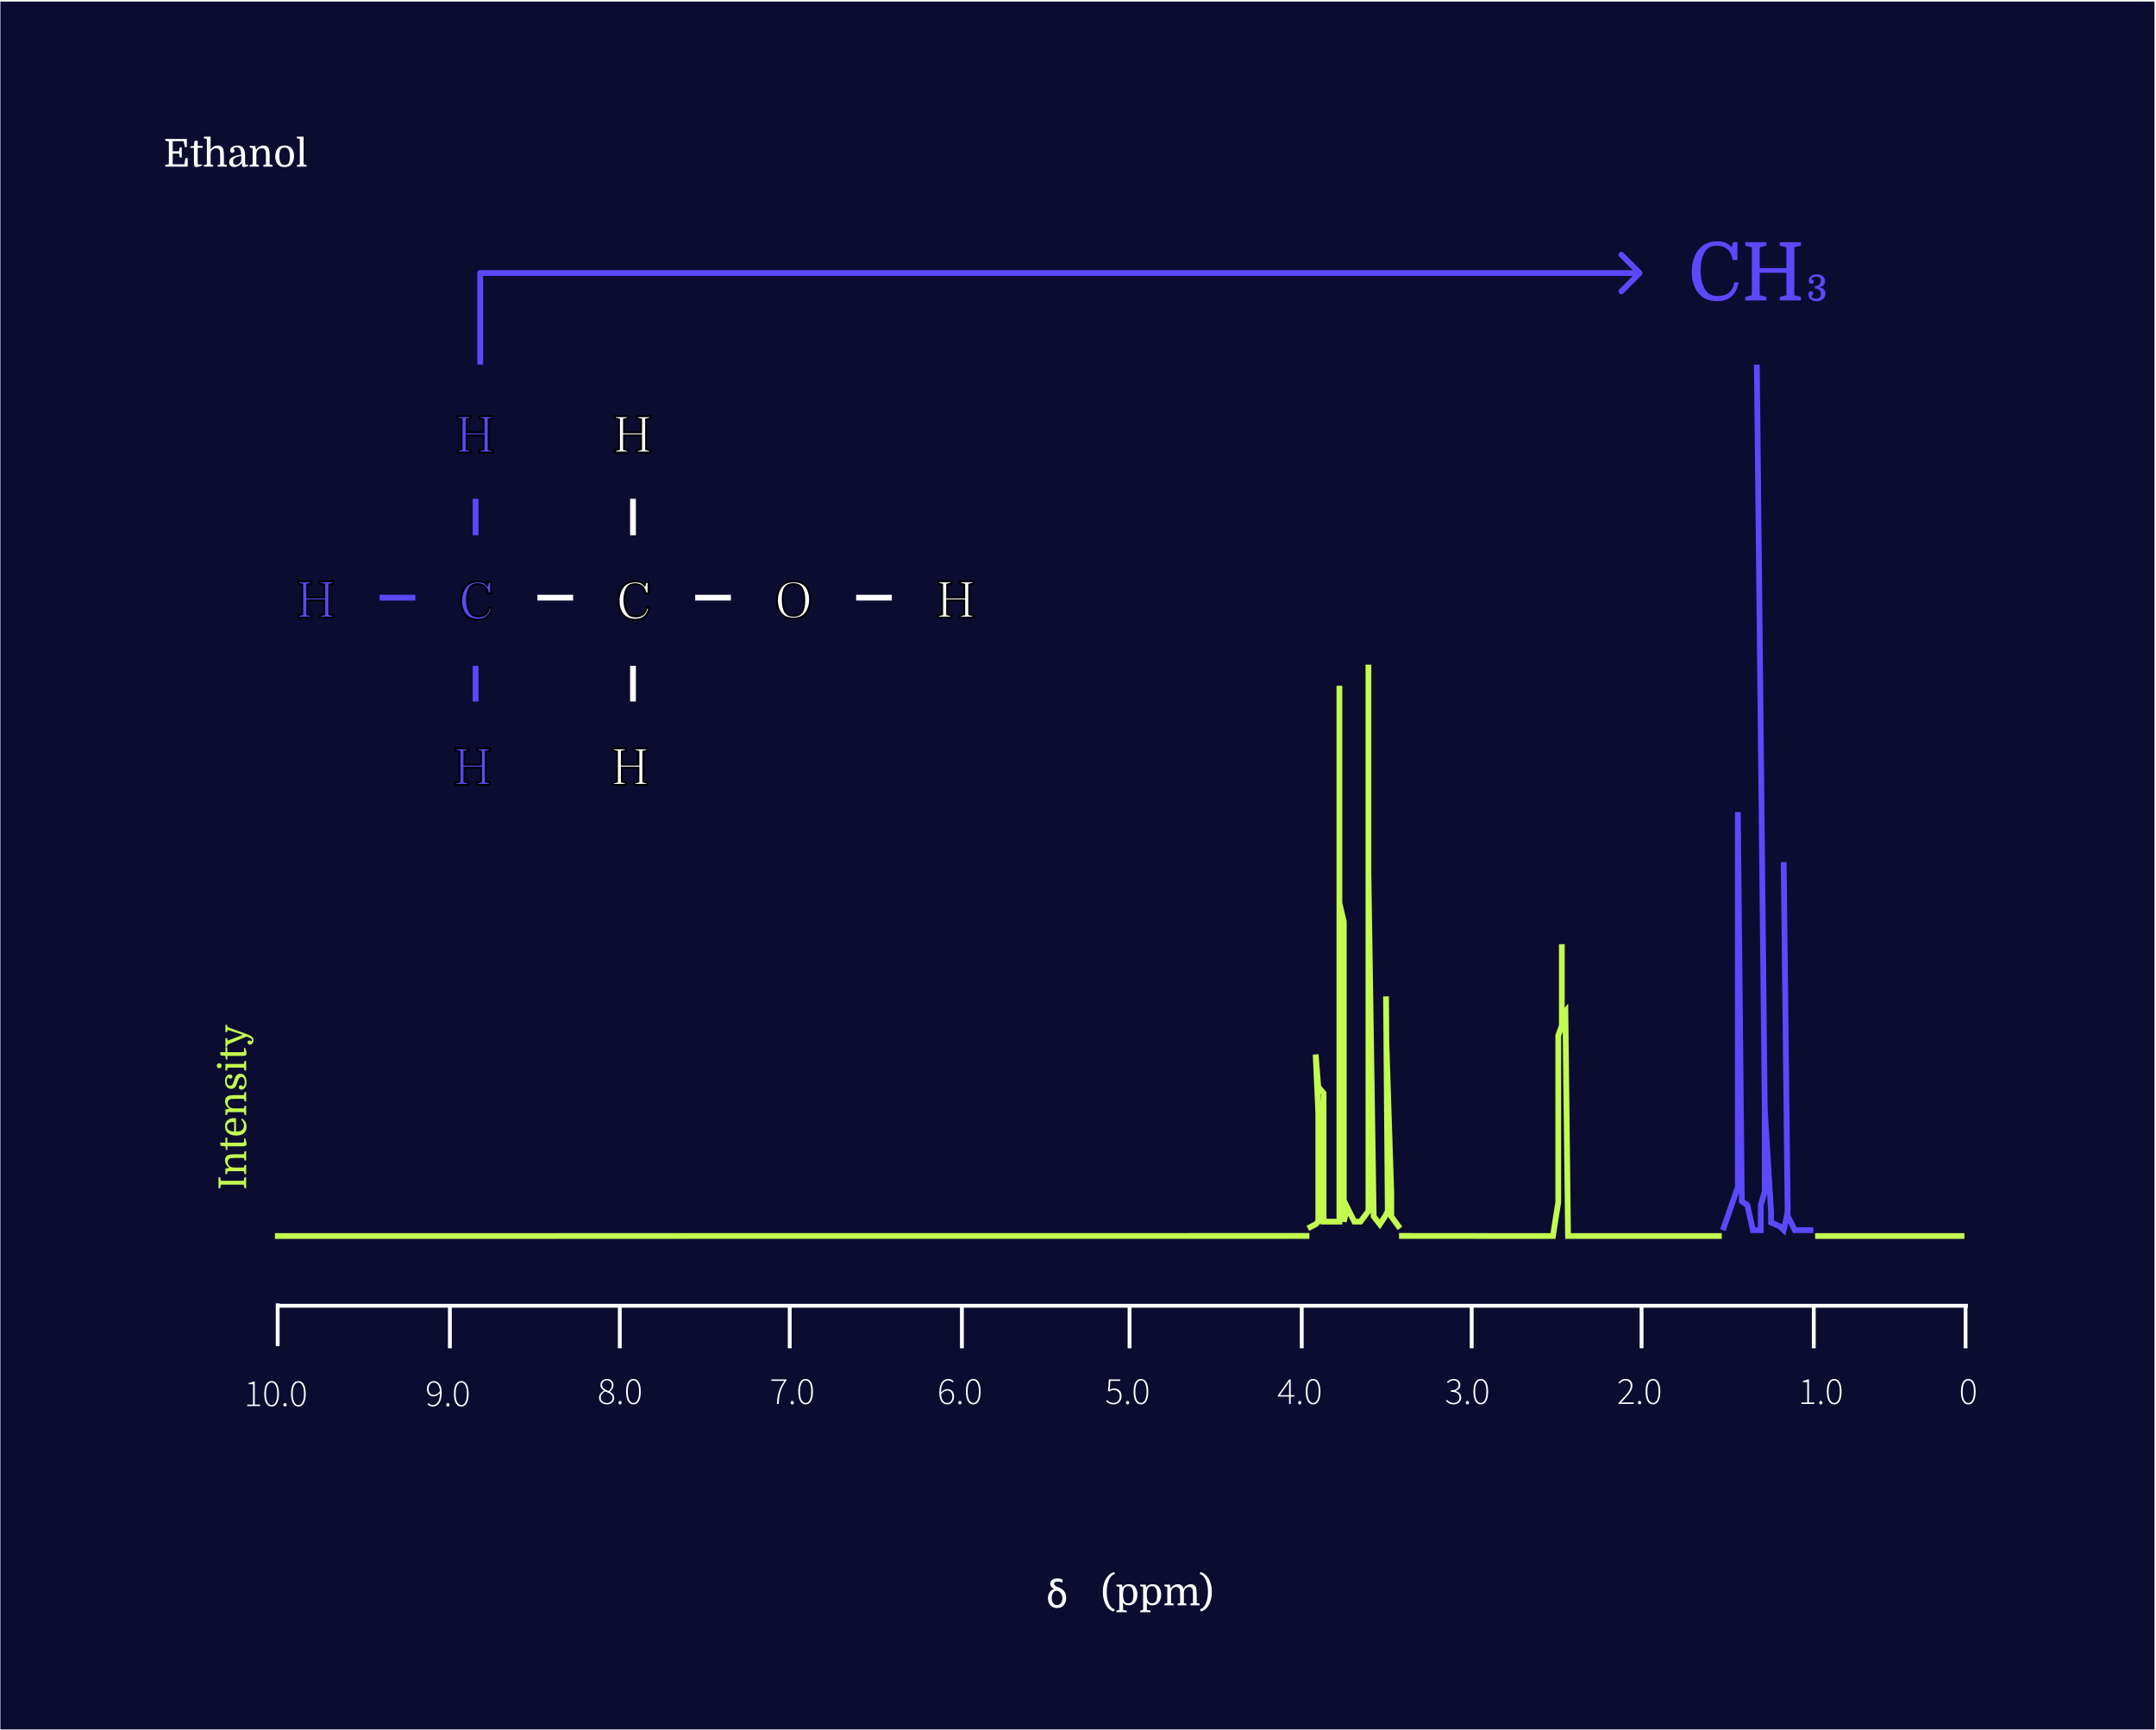 <svg width="1123" height="901" viewBox="0 0 1123 901" fill="none" xmlns="http://www.w3.org/2000/svg">
<rect width="1122" height="900" transform="translate(0.211 0.795)" fill="#0C0C31"/>
<path d="M421.944 312.283C421.944 313.804 421.708 315.236 421.236 316.582C420.782 317.91 420.144 319.02 419.323 319.911C418.607 320.68 417.742 321.256 416.728 321.641C415.732 322.008 414.579 322.191 413.268 322.191C411.94 322.191 410.769 322.008 409.756 321.641C408.742 321.274 407.895 320.723 407.214 319.989C406.41 319.151 405.789 318.102 405.353 316.844C404.916 315.568 404.697 314.188 404.697 312.703C404.697 311.182 404.924 309.758 405.379 308.43C405.851 307.085 406.497 305.966 407.318 305.075C408.052 304.289 408.9 303.712 409.861 303.345C410.839 302.978 411.993 302.795 413.321 302.795C414.649 302.795 415.811 302.978 416.807 303.345C417.82 303.695 418.685 304.245 419.402 304.997C420.223 305.835 420.852 306.893 421.289 308.168C421.726 309.444 421.944 310.815 421.944 312.283ZM407.712 312.178C407.712 313.629 407.834 314.922 408.078 316.058C408.323 317.176 408.673 318.093 409.127 318.81C409.581 319.456 410.149 319.946 410.831 320.278C411.53 320.592 412.386 320.749 413.399 320.749C415.252 320.749 416.615 320.173 417.488 319.02C417.96 318.373 418.318 317.517 418.563 316.451C418.808 315.367 418.93 314.101 418.93 312.65C418.93 311.2 418.808 309.924 418.563 308.823C418.318 307.723 417.96 306.831 417.488 306.15C417.034 305.486 416.449 304.997 415.732 304.682C415.033 304.368 414.203 304.21 413.242 304.21C412.316 304.21 411.512 304.359 410.831 304.656C410.167 304.935 409.607 305.364 409.153 305.94C408.192 307.216 407.712 309.295 407.712 312.178Z" fill="white"/>
<path d="M421.944 312.283C421.944 313.804 421.708 315.236 421.236 316.582C420.782 317.91 420.144 319.02 419.323 319.911C418.607 320.68 417.742 321.256 416.728 321.641C415.732 322.008 414.579 322.191 413.268 322.191C411.94 322.191 410.769 322.008 409.756 321.641C408.742 321.274 407.895 320.723 407.214 319.989C406.41 319.151 405.789 318.102 405.353 316.844C404.916 315.568 404.697 314.188 404.697 312.703C404.697 311.182 404.924 309.758 405.379 308.43C405.851 307.085 406.497 305.966 407.318 305.075C408.052 304.289 408.9 303.712 409.861 303.345C410.839 302.978 411.993 302.795 413.321 302.795C414.649 302.795 415.811 302.978 416.807 303.345C417.82 303.695 418.685 304.245 419.402 304.997C420.223 305.835 420.852 306.893 421.289 308.168C421.726 309.444 421.944 310.815 421.944 312.283ZM407.712 312.178C407.712 313.629 407.834 314.922 408.078 316.058C408.323 317.176 408.673 318.093 409.127 318.81C409.581 319.456 410.149 319.946 410.831 320.278C411.53 320.592 412.386 320.749 413.399 320.749C415.252 320.749 416.615 320.173 417.488 319.02C417.96 318.373 418.318 317.517 418.563 316.451C418.808 315.367 418.93 314.101 418.93 312.65C418.93 311.2 418.808 309.924 418.563 308.823C418.318 307.723 417.96 306.831 417.488 306.15C417.034 305.486 416.449 304.997 415.732 304.682C415.033 304.368 414.203 304.21 413.242 304.21C412.316 304.21 411.512 304.359 410.831 304.656C410.167 304.935 409.607 305.364 409.153 305.94C408.192 307.216 407.712 309.295 407.712 312.178Z" stroke="black"/>
<path d="M504.861 304.472V319.989L507.062 320.54V321.667H500.038V320.54L502.24 319.989V312.729H493.354V319.989L495.556 320.54V321.667H488.531V320.54L490.733 319.989V304.472L488.531 303.922V302.795H495.556V303.922L493.354 304.472V311.209H502.24V304.472L500.038 303.922V302.795H507.062V303.922L504.861 304.472Z" fill="white"/>
<path d="M504.861 304.472V319.989L507.062 320.54V321.667H500.038V320.54L502.24 319.989V312.729H493.354V319.989L495.556 320.54V321.667H488.531V320.54L490.733 319.989V304.472L488.531 303.922V302.795H495.556V303.922L493.354 304.472V311.209H502.24V304.472L500.038 303.922V302.795H507.062V303.922L504.861 304.472Z" stroke="black"/>
<path d="M248.762 304.254C247.884 304.254 247.131 304.39 246.503 304.66C245.894 304.93 245.374 305.353 244.944 305.93C244.406 306.633 243.985 307.561 243.68 308.714C243.375 309.849 243.223 311.101 243.223 312.471C243.223 313.75 243.357 314.948 243.626 316.065C243.895 317.182 244.271 318.119 244.755 318.876C245.24 319.633 245.822 320.191 246.503 320.552C247.203 320.894 248.072 321.065 249.112 321.065C252.339 321.065 254.212 319.543 254.732 316.498H256.211C255.404 320.696 252.948 322.795 248.843 322.795C246.369 322.795 244.397 322.074 242.927 320.633C242.048 319.768 241.376 318.678 240.91 317.362C240.444 316.047 240.211 314.588 240.211 312.984C240.211 311.164 240.507 309.516 241.098 308.038C241.69 306.561 242.524 305.381 243.599 304.498C244.962 303.362 246.763 302.795 249.004 302.795C250.116 302.795 251.021 302.939 251.72 303.227C252.419 303.516 253.11 304.029 253.791 304.768L254.329 303.065H255.808V309.038H254.167C253.916 307.453 253.334 306.263 252.419 305.471C251.523 304.66 250.304 304.254 248.762 304.254Z" fill="#5C48FD"/>
<path d="M248.762 304.254C247.884 304.254 247.131 304.39 246.503 304.66C245.894 304.93 245.374 305.353 244.944 305.93C244.406 306.633 243.985 307.561 243.68 308.714C243.375 309.849 243.223 311.101 243.223 312.471C243.223 313.75 243.357 314.948 243.626 316.065C243.895 317.182 244.271 318.119 244.755 318.876C245.24 319.633 245.822 320.191 246.503 320.552C247.203 320.894 248.072 321.065 249.112 321.065C252.339 321.065 254.212 319.543 254.732 316.498H256.211C255.404 320.696 252.948 322.795 248.843 322.795C246.369 322.795 244.397 322.074 242.927 320.633C242.048 319.768 241.376 318.678 240.91 317.362C240.444 316.047 240.211 314.588 240.211 312.984C240.211 311.164 240.507 309.516 241.098 308.038C241.69 306.561 242.524 305.381 243.599 304.498C244.962 303.362 246.763 302.795 249.004 302.795C250.116 302.795 251.021 302.939 251.72 303.227C252.419 303.516 253.11 304.029 253.791 304.768L254.329 303.065H255.808V309.038H254.167C253.916 307.453 253.334 306.263 252.419 305.471C251.523 304.66 250.304 304.254 248.762 304.254Z" stroke="black"/>
<path d="M330.762 304.254C329.884 304.254 329.131 304.39 328.503 304.66C327.894 304.93 327.374 305.353 326.944 305.93C326.406 306.633 325.985 307.561 325.68 308.714C325.375 309.849 325.223 311.101 325.223 312.471C325.223 313.75 325.357 314.948 325.626 316.065C325.895 317.182 326.271 318.119 326.755 318.876C327.24 319.633 327.822 320.191 328.503 320.552C329.203 320.894 330.072 321.065 331.112 321.065C334.339 321.065 336.212 319.543 336.732 316.498H338.211C337.404 320.696 334.948 322.795 330.843 322.795C328.369 322.795 326.397 322.074 324.927 320.633C324.048 319.768 323.376 318.678 322.91 317.362C322.444 316.047 322.211 314.588 322.211 312.984C322.211 311.164 322.507 309.516 323.098 308.038C323.69 306.561 324.524 305.381 325.599 304.498C326.962 303.362 328.763 302.795 331.004 302.795C332.116 302.795 333.021 302.939 333.72 303.227C334.419 303.516 335.11 304.029 335.791 304.768L336.329 303.065H337.808V309.038H336.167C335.916 307.453 335.334 306.263 334.419 305.471C333.523 304.66 332.304 304.254 330.762 304.254Z" fill="white"/>
<path d="M330.762 304.254C329.884 304.254 329.131 304.39 328.503 304.66C327.894 304.93 327.374 305.353 326.944 305.93C326.406 306.633 325.985 307.561 325.68 308.714C325.375 309.849 325.223 311.101 325.223 312.471C325.223 313.75 325.357 314.948 325.626 316.065C325.895 317.182 326.271 318.119 326.755 318.876C327.24 319.633 327.822 320.191 328.503 320.552C329.203 320.894 330.072 321.065 331.112 321.065C334.339 321.065 336.212 319.543 336.732 316.498H338.211C337.404 320.696 334.948 322.795 330.843 322.795C328.369 322.795 326.397 322.074 324.927 320.633C324.048 319.768 323.376 318.678 322.91 317.362C322.444 316.047 322.211 314.588 322.211 312.984C322.211 311.164 322.507 309.516 323.098 308.038C323.69 306.561 324.524 305.381 325.599 304.498C326.962 303.362 328.763 302.795 331.004 302.795C332.116 302.795 333.021 302.939 333.72 303.227C334.419 303.516 335.11 304.029 335.791 304.768L336.329 303.065H337.808V309.038H336.167C335.916 307.453 335.334 306.263 334.419 305.471C333.523 304.66 332.304 304.254 330.762 304.254Z" stroke="black"/>
<path d="M253.072 391.484V407.106L255.211 407.66V408.795H248.388V407.66L250.526 407.106V399.796H241.896V407.106L244.034 407.66V408.795H237.211V407.66L239.35 407.106V391.484L237.211 390.93V389.795H244.034V390.93L241.896 391.484V398.266H250.526V391.484L248.388 390.93V389.795H255.211V390.93L253.072 391.484Z" fill="#5C48FD"/>
<path d="M253.072 391.484V407.106L255.211 407.66V408.795H248.388V407.66L250.526 407.106V399.796H241.896V407.106L244.034 407.66V408.795H237.211V407.66L239.35 407.106V391.484L237.211 390.93V389.795H244.034V390.93L241.896 391.484V398.266H250.526V391.484L248.388 390.93V389.795H255.211V390.93L253.072 391.484Z" stroke="black"/>
<path d="M335.072 391.484V407.106L337.211 407.66V408.795H330.388V407.66L332.526 407.106V399.796H323.896V407.106L326.034 407.66V408.795H319.211V407.66L321.35 407.106V391.484L319.211 390.93V389.795H326.034V390.93L323.896 391.484V398.266H332.526V391.484L330.388 390.93V389.795H337.211V390.93L335.072 391.484Z" fill="white"/>
<path d="M335.072 391.484V407.106L337.211 407.66V408.795H330.388V407.66L332.526 407.106V399.796H323.896V407.106L326.034 407.66V408.795H319.211V407.66L321.35 407.106V391.484L319.211 390.93V389.795H326.034V390.93L323.896 391.484V398.266H332.526V391.484L330.388 390.93V389.795H337.211V390.93L335.072 391.484Z" stroke="black"/>
<path d="M171.54 304.472V319.989L173.742 320.54V321.667H166.718V320.54L168.919 319.989V312.729H160.034V319.989L162.235 320.54V321.667H155.211V320.54L157.413 319.989V304.472L155.211 303.922V302.795H162.235V303.922L160.034 304.472V311.209H168.919V304.472L166.718 303.922V302.795H173.742V303.922L171.54 304.472Z" fill="#5C48FD"/>
<path d="M171.54 304.472V319.989L173.742 320.54V321.667H166.718V320.54L168.919 319.989V312.729H160.034V319.989L162.235 320.54V321.667H155.211V320.54L157.413 319.989V304.472L155.211 303.922V302.795H162.235V303.922L160.034 304.472V311.209H168.919V304.472L166.718 303.922V302.795H173.742V303.922L171.54 304.472Z" stroke="black"/>
<path d="M254.54 218.472V226.231V233.989L256.742 234.54V235.667H249.718V234.54L251.919 233.989V226.729H243.034V233.989L245.235 234.54V235.667H238.211V234.54L240.413 233.989V218.472L238.211 217.922V216.795H245.235V217.922L243.034 218.472V225.209H251.919V218.472L249.718 217.922V216.795H256.742V217.922L254.54 218.472Z" fill="#5C48FD"/>
<path d="M254.54 218.472V226.231V233.989L256.742 234.54V235.667H249.718V234.54L251.919 233.989V226.729H243.034V233.989L245.235 234.54V235.667H238.211V234.54L240.413 233.989V218.472L238.211 217.922V216.795H245.235V217.922L243.034 218.472V225.209H251.919V218.472L249.718 217.922V216.795H256.742V217.922L254.54 218.472Z" stroke="black"/>
<path d="M336.54 218.472V226.231V233.989L338.742 234.54V235.667H331.718V234.54L333.919 233.989V226.729H325.034V233.989L327.235 234.54V235.667H320.211V234.54L322.413 233.989V218.472L320.211 217.922V216.795H327.235V217.922L325.034 218.472V225.209H333.919V218.472L331.718 217.922V216.795H338.742V217.922L336.54 218.472Z" fill="white"/>
<path d="M336.54 218.472V226.231V233.989L338.742 234.54V235.667H331.718V234.54L333.919 233.989V226.729H325.034V233.989L327.235 234.54V235.667H320.211V234.54L322.413 233.989V218.472L320.211 217.922V216.795H327.235V217.922L325.034 218.472V225.209H333.919V218.472L331.718 217.922V216.795H338.742V217.922L336.54 218.472Z" stroke="black"/>
<line x1="247.711" y1="365.383" x2="247.711" y2="346.796" stroke="#5C48FD" stroke-width="3"/>
<line x1="329.711" y1="365.383" x2="329.711" y2="346.796" stroke="white" stroke-width="3"/>
<line x1="247.711" y1="259.795" x2="247.711" y2="278.795" stroke="#5C48FD" stroke-width="3"/>
<line x1="329.711" y1="259.795" x2="329.711" y2="278.795" stroke="white" stroke-width="3"/>
<line x1="197.742" y1="311.295" x2="216.329" y2="311.295" stroke="#5C48FD" stroke-width="3"/>
<line x1="279.926" y1="311.295" x2="298.513" y2="311.295" stroke="white" stroke-width="3"/>
<line x1="362.109" y1="311.295" x2="380.696" y2="311.295" stroke="white" stroke-width="3"/>
<line x1="445.943" y1="311.295" x2="464.53" y2="311.295" stroke="white" stroke-width="3"/>
<path d="M855.113 143.274C855.699 142.688 855.699 141.738 855.113 141.152L845.567 131.606C844.982 131.021 844.032 131.021 843.446 131.606C842.86 132.192 842.86 133.142 843.446 133.728L851.931 142.213L843.446 150.698C842.86 151.284 842.86 152.234 843.446 152.819C844.032 153.405 844.982 153.405 845.567 152.819L855.113 143.274ZM249.211 143.713H854.053V140.713H249.211V143.713Z" fill="#5C48FD"/>
<path d="M894.245 127.987C892.904 127.987 891.755 128.198 890.798 128.619C889.868 129.04 889.074 129.7 888.418 130.599C887.597 131.694 886.954 133.14 886.489 134.937C886.024 136.706 885.791 138.657 885.791 140.791C885.791 142.785 885.997 144.652 886.407 146.393C886.817 148.134 887.392 149.594 888.131 150.773C888.869 151.953 889.758 152.823 890.798 153.385C891.865 153.918 893.192 154.185 894.778 154.185C899.703 154.185 902.562 151.812 903.355 147.067H905.612C904.381 153.609 900.633 156.88 894.368 156.88C890.593 156.88 887.583 155.757 885.34 153.511C883.999 152.163 882.974 150.464 882.262 148.415C881.551 146.365 881.195 144.09 881.195 141.591C881.195 138.756 881.647 136.186 882.55 133.884C883.452 131.581 884.724 129.742 886.366 128.366C888.445 126.597 891.195 125.713 894.614 125.713C896.31 125.713 897.692 125.938 898.759 126.387C899.826 126.836 900.879 127.636 901.919 128.788L902.74 126.134H904.997V135.442H902.493C902.11 132.971 901.221 131.118 899.826 129.883C898.458 128.619 896.598 127.987 894.245 127.987Z" fill="#5C48FD"/>
<path d="M934.608 128.83V153.764L938.055 154.648V156.459H927.058V154.648L930.505 153.764V142.097H916.593V153.764L920.04 154.648V156.459H909.043V154.648L912.49 153.764V128.83L909.043 127.945V126.134H920.04V127.945L916.593 128.83V139.654H930.505V128.83L927.058 127.945V126.134H938.055V127.945L934.608 128.83Z" fill="#5C48FD"/>
<path d="M950.602 146.393C950.602 147.235 950.356 147.937 949.863 148.499C949.371 149.032 948.687 149.369 947.811 149.51V149.678C949.808 150.071 950.807 151.152 950.807 152.921C950.807 154.101 950.383 155.055 949.535 155.785C948.687 156.515 947.579 156.88 946.211 156.88C944.952 156.88 943.926 156.557 943.133 155.912C942.367 155.266 941.984 154.409 941.984 153.342C941.984 152.781 942.08 152.374 942.271 152.121C942.49 151.84 942.818 151.7 943.256 151.7C943.612 151.7 943.885 151.812 944.077 152.037C944.296 152.233 944.405 152.514 944.405 152.879C944.405 153.244 944.309 153.525 944.118 153.722C943.926 153.918 943.68 154.016 943.379 154.016C943.489 154.494 943.749 154.873 944.159 155.154C944.597 155.406 945.171 155.533 945.883 155.533C946.758 155.533 947.401 155.35 947.811 154.985C948.249 154.592 948.468 154.002 948.468 153.216C948.468 152.318 948.181 151.602 947.606 151.068C947.059 150.535 946.293 150.268 945.308 150.268V149.004C946.238 149.004 946.991 148.752 947.565 148.246C948.14 147.713 948.427 147.025 948.427 146.182C948.427 145.508 948.222 145.003 947.811 144.666C947.401 144.301 946.799 144.119 946.006 144.119C945.322 144.119 944.747 144.245 944.282 144.498C943.817 144.75 943.543 145.087 943.461 145.508C943.844 145.508 944.145 145.607 944.364 145.803C944.583 146 944.692 146.281 944.692 146.646C944.692 147.011 944.583 147.306 944.364 147.53C944.145 147.727 943.858 147.825 943.502 147.825C943.065 147.825 942.723 147.685 942.476 147.404C942.258 147.095 942.148 146.674 942.148 146.14C942.148 145.157 942.531 144.371 943.297 143.782C944.063 143.164 945.075 142.855 946.334 142.855C947.62 142.855 948.646 143.178 949.412 143.824C950.205 144.47 950.602 145.326 950.602 146.393Z" fill="#5C48FD"/>
<path d="M250.127 141.297L250.127 189.881" stroke="#5C48FD" stroke-width="3"/>
<g filter="url(#filter0_d_854_9570)">
<path d="M728.711 639.746L793.143 639.795H808.882L811.659 622.195V535.366L813.511 530.286V487.795V525.205L815.362 522.896L816.751 639.795H824.158H828.324H896.835M143.211 639.795L682.043 639.746M945.441 639.795H984.326H1023.21" stroke="#C3FA50" stroke-width="3"/>
</g>
<path d="M681.211 639.795L685.29 637.684L686.664 636.308V618.433V579.932L685.29 549.223L686.664 566.182L689.412 569.39V636.308H697.655V593.224V497.888V357.176V470.387L699.945 480.013V555.64V636.308L701.777 628.975L705.441 636.308H708.646L712.769 630.808V346.176V454.804L715.516 633.558L718.722 637.684L721.47 633.558L722.845 630.808L721.938 518.972L722.135 543.264L724.675 621.183V633.558L729.211 639.795" stroke="#C3FA50" stroke-width="3"/>
<path d="M145.045 680.129L1025.04 680.129" stroke="white" stroke-width="2"/>
<line x1="588.354" y1="679.992" x2="588.354" y2="702.263" stroke="white" stroke-width="2"/>
<line x1="411.342" y1="679.992" x2="411.342" y2="702.263" stroke="white" stroke-width="2"/>
<line x1="234.328" y1="679.992" x2="234.328" y2="702.263" stroke="white" stroke-width="2"/>
<line x1="144.643" y1="678.877" x2="144.643" y2="701.148" stroke="white" stroke-width="2"/>
<line x1="855.053" y1="679.992" x2="855.053" y2="702.263" stroke="white" stroke-width="2"/>
<line x1="678.039" y1="679.992" x2="678.039" y2="702.263" stroke="white" stroke-width="2"/>
<line x1="501.027" y1="679.992" x2="501.027" y2="702.263" stroke="white" stroke-width="2"/>
<line x1="322.836" y1="679.992" x2="322.836" y2="702.263" stroke="white" stroke-width="2"/>
<line x1="944.738" y1="679.992" x2="944.738" y2="702.263" stroke="white" stroke-width="2"/>
<line x1="1023.8" y1="679.992" x2="1023.8" y2="702.263" stroke="white" stroke-width="2"/>
<line x1="766.547" y1="679.992" x2="766.547" y2="702.263" stroke="white" stroke-width="2"/>
<path d="M223.267 723.335C223.267 724.268 223.487 725.042 223.927 725.655C224.367 726.255 225.074 726.555 226.047 726.555C226.514 726.555 227.021 726.402 227.567 726.095C228.127 725.788 228.654 725.295 229.147 724.615C229.067 723.268 228.754 722.182 228.207 721.355C227.674 720.528 226.887 720.115 225.847 720.115C225.367 720.115 224.927 720.262 224.527 720.555C224.141 720.835 223.834 721.215 223.607 721.695C223.381 722.175 223.267 722.722 223.267 723.335ZM225.347 732.615C224.761 732.615 224.241 732.502 223.787 732.275C223.347 732.048 222.967 731.748 222.647 731.375L223.187 730.775C223.467 731.122 223.794 731.388 224.167 731.575C224.554 731.748 224.954 731.835 225.367 731.835C226.047 731.835 226.674 731.635 227.247 731.235C227.821 730.835 228.281 730.175 228.627 729.255C228.987 728.335 229.167 727.095 229.167 725.535C228.727 726.068 228.227 726.495 227.667 726.815C227.107 727.135 226.527 727.295 225.927 727.295C224.821 727.295 223.954 726.962 223.327 726.295C222.701 725.615 222.387 724.628 222.387 723.335C222.387 722.562 222.547 721.875 222.867 721.275C223.187 720.675 223.614 720.208 224.147 719.875C224.681 719.528 225.261 719.355 225.887 719.355C227.154 719.355 228.161 719.875 228.907 720.915C229.667 721.942 230.047 723.428 230.047 725.375C230.047 727.162 229.827 728.588 229.387 729.655C228.947 730.708 228.367 731.468 227.647 731.935C226.941 732.388 226.174 732.615 225.347 732.615ZM233.298 732.615C233.084 732.615 232.884 732.535 232.698 732.375C232.524 732.215 232.438 731.995 232.438 731.715C232.438 731.422 232.524 731.195 232.698 731.035C232.884 730.875 233.084 730.795 233.298 730.795C233.524 730.795 233.718 730.875 233.878 731.035C234.051 731.195 234.138 731.422 234.138 731.715C234.138 731.995 234.051 732.215 233.878 732.375C233.718 732.535 233.524 732.615 233.298 732.615ZM240.253 732.615C239.039 732.615 238.099 732.035 237.433 730.875C236.766 729.715 236.433 728.068 236.433 725.935C236.433 723.815 236.766 722.188 237.433 721.055C238.099 719.922 239.039 719.355 240.253 719.355C241.479 719.355 242.419 719.922 243.073 721.055C243.739 722.188 244.073 723.815 244.073 725.935C244.073 728.068 243.739 729.715 243.073 730.875C242.419 732.035 241.479 732.615 240.253 732.615ZM240.253 731.855C241.146 731.855 241.853 731.355 242.373 730.355C242.906 729.355 243.173 727.882 243.173 725.935C243.173 723.988 242.906 722.535 242.373 721.575C241.853 720.602 241.146 720.115 240.253 720.115C239.373 720.115 238.666 720.602 238.133 721.575C237.599 722.535 237.333 723.988 237.333 725.935C237.333 727.882 237.599 729.355 238.133 730.355C238.666 731.355 239.373 731.855 240.253 731.855Z" fill="white"/>
<path d="M128.801 732.375V731.595H131.801V720.995H129.521V720.395C130.041 720.302 130.508 720.188 130.921 720.055C131.334 719.922 131.688 719.768 131.981 719.595H132.701V731.595H135.481V732.375H128.801ZM141.471 732.615C140.258 732.615 139.318 732.035 138.651 730.875C137.985 729.715 137.651 728.068 137.651 725.935C137.651 723.815 137.985 722.188 138.651 721.055C139.318 719.922 140.258 719.355 141.471 719.355C142.698 719.355 143.638 719.922 144.291 721.055C144.958 722.188 145.291 723.815 145.291 725.935C145.291 728.068 144.958 729.715 144.291 730.875C143.638 732.035 142.698 732.615 141.471 732.615ZM141.471 731.855C142.365 731.855 143.071 731.355 143.591 730.355C144.125 729.355 144.391 727.882 144.391 725.935C144.391 723.988 144.125 722.535 143.591 721.575C143.071 720.602 142.365 720.115 141.471 720.115C140.591 720.115 139.885 720.602 139.351 721.575C138.818 722.535 138.551 723.988 138.551 725.935C138.551 727.882 138.818 729.355 139.351 730.355C139.885 731.355 140.591 731.855 141.471 731.855ZM148.462 732.615C148.248 732.615 148.048 732.535 147.862 732.375C147.688 732.215 147.602 731.995 147.602 731.715C147.602 731.422 147.688 731.195 147.862 731.035C148.048 730.875 148.248 730.795 148.462 730.795C148.688 730.795 148.882 730.875 149.042 731.035C149.215 731.195 149.302 731.422 149.302 731.715C149.302 731.995 149.215 732.215 149.042 732.375C148.882 732.535 148.688 732.615 148.462 732.615ZM155.417 732.615C154.203 732.615 153.263 732.035 152.597 730.875C151.93 729.715 151.597 728.068 151.597 725.935C151.597 723.815 151.93 722.188 152.597 721.055C153.263 719.922 154.203 719.355 155.417 719.355C156.643 719.355 157.583 719.922 158.237 721.055C158.903 722.188 159.237 723.815 159.237 725.935C159.237 728.068 158.903 729.715 158.237 730.875C157.583 732.035 156.643 732.615 155.417 732.615ZM155.417 731.855C156.31 731.855 157.017 731.355 157.537 730.355C158.07 729.355 158.337 727.882 158.337 725.935C158.337 723.988 158.07 722.535 157.537 721.575C157.017 720.602 156.31 720.115 155.417 720.115C154.537 720.115 153.83 720.602 153.297 721.575C152.763 722.535 152.497 723.988 152.497 725.935C152.497 727.882 152.763 729.355 153.297 730.355C153.83 731.355 154.537 731.855 155.417 731.855Z" fill="white"/>
<path d="M316.073 731.502C315.3 731.502 314.606 731.348 313.993 731.042C313.38 730.735 312.893 730.315 312.533 729.782C312.186 729.248 312.013 728.648 312.013 727.982C312.013 727.408 312.14 726.888 312.393 726.422C312.66 725.955 312.986 725.555 313.373 725.222C313.773 724.875 314.173 724.595 314.573 724.382V724.302C314.106 723.995 313.68 723.602 313.293 723.122C312.92 722.628 312.733 722.042 312.733 721.362C312.733 720.748 312.88 720.208 313.173 719.742C313.48 719.275 313.886 718.908 314.393 718.642C314.9 718.375 315.46 718.242 316.073 718.242C317.166 718.242 318.013 718.562 318.613 719.202C319.226 719.828 319.533 720.622 319.533 721.582C319.533 722.048 319.433 722.495 319.233 722.922C319.033 723.335 318.793 723.708 318.513 724.042C318.233 724.362 317.966 724.622 317.713 724.822V724.902C318.086 725.128 318.44 725.388 318.773 725.682C319.12 725.962 319.4 726.302 319.613 726.702C319.84 727.102 319.953 727.588 319.953 728.162C319.953 728.775 319.786 729.335 319.453 729.842C319.133 730.348 318.68 730.755 318.093 731.062C317.52 731.355 316.846 731.502 316.073 731.502ZM317.013 724.562C317.56 724.122 317.973 723.655 318.253 723.162C318.546 722.668 318.693 722.148 318.693 721.602C318.693 720.895 318.46 720.282 317.993 719.762C317.54 719.242 316.9 718.982 316.073 718.982C315.366 718.982 314.78 719.208 314.313 719.662C313.846 720.102 313.613 720.668 313.613 721.362C313.613 721.962 313.78 722.462 314.113 722.862C314.446 723.248 314.873 723.575 315.393 723.842C315.913 724.095 316.453 724.335 317.013 724.562ZM316.073 730.762C316.98 730.762 317.7 730.508 318.233 730.002C318.78 729.495 319.053 728.875 319.053 728.142C319.053 727.488 318.866 726.962 318.493 726.562C318.12 726.148 317.633 725.802 317.033 725.522C316.446 725.242 315.82 724.975 315.153 724.722C314.5 725.095 313.96 725.548 313.533 726.082C313.106 726.615 312.893 727.235 312.893 727.942C312.893 728.475 313.026 728.955 313.293 729.382C313.573 729.795 313.953 730.128 314.433 730.382C314.913 730.635 315.46 730.762 316.073 730.762ZM322.983 731.502C322.77 731.502 322.57 731.422 322.383 731.262C322.21 731.102 322.123 730.882 322.123 730.602C322.123 730.308 322.21 730.082 322.383 729.922C322.57 729.762 322.77 729.682 322.983 729.682C323.21 729.682 323.403 729.762 323.563 729.922C323.737 730.082 323.823 730.308 323.823 730.602C323.823 730.882 323.737 731.102 323.563 731.262C323.403 731.422 323.21 731.502 322.983 731.502ZM329.938 731.502C328.725 731.502 327.785 730.922 327.118 729.762C326.452 728.602 326.118 726.955 326.118 724.822C326.118 722.702 326.452 721.075 327.118 719.942C327.785 718.808 328.725 718.242 329.938 718.242C331.165 718.242 332.105 718.808 332.758 719.942C333.425 721.075 333.758 722.702 333.758 724.822C333.758 726.955 333.425 728.602 332.758 729.762C332.105 730.922 331.165 731.502 329.938 731.502ZM329.938 730.742C330.832 730.742 331.538 730.242 332.058 729.242C332.592 728.242 332.858 726.768 332.858 724.822C332.858 722.875 332.592 721.422 332.058 720.462C331.538 719.488 330.832 719.002 329.938 719.002C329.058 719.002 328.352 719.488 327.818 720.462C327.285 721.422 327.018 722.875 327.018 724.822C327.018 726.768 327.285 728.242 327.818 729.242C328.352 730.242 329.058 730.742 329.938 730.742Z" fill="white"/>
<path d="M404.66 731.262C404.727 729.542 404.9 728.002 405.18 726.642C405.46 725.282 405.874 724.015 406.42 722.842C406.967 721.655 407.667 720.462 408.52 719.262H401.78V718.482H409.64V719.002C408.88 720.015 408.247 720.995 407.74 721.942C407.247 722.875 406.854 723.822 406.56 724.782C406.267 725.742 406.047 726.748 405.9 727.802C405.767 728.855 405.674 730.008 405.62 731.262H404.66ZM412.671 731.502C412.457 731.502 412.257 731.422 412.071 731.262C411.897 731.102 411.811 730.882 411.811 730.602C411.811 730.308 411.897 730.082 412.071 729.922C412.257 729.762 412.457 729.682 412.671 729.682C412.897 729.682 413.091 729.762 413.251 729.922C413.424 730.082 413.511 730.308 413.511 730.602C413.511 730.882 413.424 731.102 413.251 731.262C413.091 731.422 412.897 731.502 412.671 731.502ZM419.626 731.502C418.412 731.502 417.472 730.922 416.806 729.762C416.139 728.602 415.806 726.955 415.806 724.822C415.806 722.702 416.139 721.075 416.806 719.942C417.472 718.808 418.412 718.242 419.626 718.242C420.852 718.242 421.792 718.808 422.446 719.942C423.112 721.075 423.446 722.702 423.446 724.822C423.446 726.955 423.112 728.602 422.446 729.762C421.792 730.922 420.852 731.502 419.626 731.502ZM419.626 730.742C420.519 730.742 421.226 730.242 421.746 729.242C422.279 728.242 422.546 726.768 422.546 724.822C422.546 722.875 422.279 721.422 421.746 720.462C421.226 719.488 420.519 719.002 419.626 719.002C418.746 719.002 418.039 719.488 417.506 720.462C416.972 721.422 416.706 722.875 416.706 724.822C416.706 726.768 416.972 728.242 417.506 729.242C418.039 730.242 418.746 730.742 419.626 730.742Z" fill="white"/>
<path d="M493.287 724.302C492.833 724.302 492.333 724.448 491.787 724.742C491.24 725.022 490.707 725.515 490.187 726.222C490.267 727.568 490.573 728.662 491.107 729.502C491.64 730.328 492.427 730.742 493.467 730.742C493.96 730.742 494.4 730.602 494.787 730.322C495.173 730.028 495.48 729.642 495.707 729.162C495.933 728.668 496.047 728.115 496.047 727.502C496.047 726.582 495.827 725.822 495.387 725.222C494.96 724.608 494.26 724.302 493.287 724.302ZM493.447 731.502C492.167 731.502 491.147 730.982 490.387 729.942C489.64 728.888 489.267 727.395 489.267 725.462C489.267 724.115 489.393 722.982 489.647 722.062C489.9 721.142 490.247 720.402 490.687 719.842C491.127 719.282 491.627 718.875 492.187 718.622C492.76 718.368 493.353 718.242 493.967 718.242C494.567 718.242 495.08 718.355 495.507 718.582C495.947 718.808 496.333 719.108 496.667 719.482L496.127 720.082C495.847 719.735 495.52 719.475 495.147 719.302C494.773 719.115 494.38 719.022 493.967 719.022C493.287 719.022 492.653 719.222 492.067 719.622C491.493 720.022 491.033 720.682 490.687 721.602C490.34 722.522 490.167 723.762 490.167 725.322C490.607 724.775 491.107 724.342 491.667 724.022C492.227 723.702 492.8 723.542 493.387 723.542C494.507 723.542 495.38 723.882 496.007 724.562C496.633 725.228 496.947 726.208 496.947 727.502C496.947 728.275 496.787 728.962 496.467 729.562C496.147 730.162 495.72 730.635 495.187 730.982C494.667 731.328 494.087 731.502 493.447 731.502ZM499.997 731.502C499.784 731.502 499.584 731.422 499.397 731.262C499.224 731.102 499.137 730.882 499.137 730.602C499.137 730.308 499.224 730.082 499.397 729.922C499.584 729.762 499.784 729.682 499.997 729.682C500.224 729.682 500.417 729.762 500.577 729.922C500.75 730.082 500.837 730.308 500.837 730.602C500.837 730.882 500.75 731.102 500.577 731.262C500.417 731.422 500.224 731.502 499.997 731.502ZM506.952 731.502C505.739 731.502 504.799 730.922 504.132 729.762C503.465 728.602 503.132 726.955 503.132 724.822C503.132 722.702 503.465 721.075 504.132 719.942C504.799 718.808 505.739 718.242 506.952 718.242C508.179 718.242 509.119 718.808 509.772 719.942C510.439 721.075 510.772 722.702 510.772 724.822C510.772 726.955 510.439 728.602 509.772 729.762C509.119 730.922 508.179 731.502 506.952 731.502ZM506.952 730.742C507.845 730.742 508.552 730.242 509.072 729.242C509.605 728.242 509.872 726.768 509.872 724.822C509.872 722.875 509.605 721.422 509.072 720.462C508.552 719.488 507.845 719.002 506.952 719.002C506.072 719.002 505.365 719.488 504.832 720.462C504.299 721.422 504.032 722.875 504.032 724.822C504.032 726.768 504.299 728.242 504.832 729.242C505.365 730.242 506.072 730.742 506.952 730.742Z" fill="white"/>
<path d="M580.093 731.502C579.413 731.502 578.819 731.415 578.313 731.242C577.819 731.068 577.393 730.848 577.033 730.582C576.673 730.315 576.353 730.048 576.073 729.782L576.573 729.162C576.959 729.548 577.419 729.908 577.953 730.242C578.499 730.562 579.206 730.722 580.073 730.722C580.646 730.722 581.173 730.582 581.653 730.302C582.133 730.008 582.519 729.602 582.813 729.082C583.106 728.562 583.253 727.962 583.253 727.282C583.253 726.255 582.966 725.448 582.393 724.862C581.833 724.275 581.079 723.982 580.133 723.982C579.639 723.982 579.213 724.062 578.853 724.222C578.506 724.368 578.139 724.575 577.753 724.842L577.133 724.462L577.593 718.482H583.493V719.262H578.393L577.993 723.882C578.326 723.682 578.673 723.522 579.033 723.402C579.393 723.268 579.806 723.202 580.273 723.202C580.993 723.202 581.646 723.348 582.233 723.642C582.833 723.922 583.306 724.362 583.653 724.962C583.999 725.548 584.173 726.308 584.173 727.242C584.173 728.148 583.973 728.922 583.573 729.562C583.186 730.188 582.679 730.668 582.053 731.002C581.439 731.335 580.786 731.502 580.093 731.502ZM587.323 731.502C587.11 731.502 586.91 731.422 586.723 731.262C586.55 731.102 586.463 730.882 586.463 730.602C586.463 730.308 586.55 730.082 586.723 729.922C586.91 729.762 587.11 729.682 587.323 729.682C587.55 729.682 587.743 729.762 587.903 729.922C588.076 730.082 588.163 730.308 588.163 730.602C588.163 730.882 588.076 731.102 587.903 731.262C587.743 731.422 587.55 731.502 587.323 731.502ZM594.278 731.502C593.065 731.502 592.125 730.922 591.458 729.762C590.791 728.602 590.458 726.955 590.458 724.822C590.458 722.702 590.791 721.075 591.458 719.942C592.125 718.808 593.065 718.242 594.278 718.242C595.505 718.242 596.445 718.808 597.098 719.942C597.765 721.075 598.098 722.702 598.098 724.822C598.098 726.955 597.765 728.602 597.098 729.762C596.445 730.922 595.505 731.502 594.278 731.502ZM594.278 730.742C595.171 730.742 595.878 730.242 596.398 729.242C596.931 728.242 597.198 726.768 597.198 724.822C597.198 722.875 596.931 721.422 596.398 720.462C595.878 719.488 595.171 719.002 594.278 719.002C593.398 719.002 592.691 719.488 592.158 720.462C591.625 721.422 591.358 722.875 591.358 724.822C591.358 726.768 591.625 728.242 592.158 729.242C592.691 730.242 593.398 730.742 594.278 730.742Z" fill="white"/>
<path d="M666.638 726.682H671.438V722.002C671.438 721.708 671.445 721.342 671.458 720.902C671.485 720.462 671.505 720.095 671.518 719.802H671.438C671.278 720.068 671.112 720.328 670.938 720.582C670.765 720.835 670.585 721.108 670.398 721.402L666.638 726.682ZM671.438 731.262V727.442H665.558V726.922L671.498 718.482H672.298V726.682H674.198V727.442H672.298V731.262H671.438ZM677.009 731.502C676.795 731.502 676.595 731.422 676.409 731.262C676.235 731.102 676.149 730.882 676.149 730.602C676.149 730.308 676.235 730.082 676.409 729.922C676.595 729.762 676.795 729.682 677.009 729.682C677.235 729.682 677.429 729.762 677.589 729.922C677.762 730.082 677.849 730.308 677.849 730.602C677.849 730.882 677.762 731.102 677.589 731.262C677.429 731.422 677.235 731.502 677.009 731.502ZM683.964 731.502C682.75 731.502 681.81 730.922 681.144 729.762C680.477 728.602 680.144 726.955 680.144 724.822C680.144 722.702 680.477 721.075 681.144 719.942C681.81 718.808 682.75 718.242 683.964 718.242C685.19 718.242 686.13 718.808 686.784 719.942C687.45 721.075 687.784 722.702 687.784 724.822C687.784 726.955 687.45 728.602 686.784 729.762C686.13 730.922 685.19 731.502 683.964 731.502ZM683.964 730.742C684.857 730.742 685.564 730.242 686.084 729.242C686.617 728.242 686.884 726.768 686.884 724.822C686.884 722.875 686.617 721.422 686.084 720.462C685.564 719.488 684.857 719.002 683.964 719.002C683.084 719.002 682.377 719.488 681.844 720.462C681.31 721.422 681.044 722.875 681.044 724.822C681.044 726.768 681.31 728.242 681.844 729.242C682.377 730.242 683.084 730.742 683.964 730.742Z" fill="white"/>
<path d="M757.204 731.502C756.524 731.502 755.931 731.415 755.424 731.242C754.918 731.055 754.478 730.822 754.104 730.542C753.744 730.262 753.424 729.982 753.144 729.702L753.664 729.082C754.051 729.495 754.518 729.875 755.064 730.222C755.611 730.555 756.324 730.722 757.204 730.722C758.071 730.722 758.784 730.468 759.344 729.962C759.904 729.442 760.184 728.755 760.184 727.902C760.184 727.022 759.838 726.308 759.144 725.762C758.464 725.215 757.324 724.942 755.724 724.942V724.162C756.711 724.162 757.498 724.042 758.084 723.802C758.671 723.548 759.091 723.208 759.344 722.782C759.598 722.355 759.724 721.888 759.724 721.382C759.724 720.662 759.491 720.088 759.024 719.662C758.558 719.222 757.931 719.002 757.144 719.002C756.558 719.002 756.011 719.142 755.504 719.422C755.011 719.688 754.578 720.015 754.204 720.402L753.684 719.802C754.124 719.375 754.624 719.008 755.184 718.702C755.758 718.395 756.411 718.242 757.144 718.242C757.811 718.242 758.404 718.362 758.924 718.602C759.458 718.842 759.878 719.195 760.184 719.662C760.491 720.115 760.644 720.668 760.644 721.322C760.644 722.162 760.411 722.842 759.944 723.362C759.491 723.868 758.911 724.242 758.204 724.482V724.562C758.738 724.668 759.218 724.875 759.644 725.182C760.084 725.475 760.438 725.848 760.704 726.302C760.971 726.755 761.104 727.282 761.104 727.882C761.104 728.615 760.931 729.255 760.584 729.802C760.238 730.348 759.771 730.768 759.184 731.062C758.598 731.355 757.938 731.502 757.204 731.502ZM764.335 731.502C764.121 731.502 763.921 731.422 763.735 731.262C763.561 731.102 763.475 730.882 763.475 730.602C763.475 730.308 763.561 730.082 763.735 729.922C763.921 729.762 764.121 729.682 764.335 729.682C764.561 729.682 764.755 729.762 764.915 729.922C765.088 730.082 765.175 730.308 765.175 730.602C765.175 730.882 765.088 731.102 764.915 731.262C764.755 731.422 764.561 731.502 764.335 731.502ZM771.29 731.502C770.076 731.502 769.136 730.922 768.47 729.762C767.803 728.602 767.47 726.955 767.47 724.822C767.47 722.702 767.803 721.075 768.47 719.942C769.136 718.808 770.076 718.242 771.29 718.242C772.516 718.242 773.456 718.808 774.11 719.942C774.776 721.075 775.11 722.702 775.11 724.822C775.11 726.955 774.776 728.602 774.11 729.762C773.456 730.922 772.516 731.502 771.29 731.502ZM771.29 730.742C772.183 730.742 772.89 730.242 773.41 729.242C773.943 728.242 774.21 726.768 774.21 724.822C774.21 722.875 773.943 721.422 773.41 720.462C772.89 719.488 772.183 719.002 771.29 719.002C770.41 719.002 769.703 719.488 769.17 720.462C768.636 721.422 768.37 722.875 768.37 724.822C768.37 726.768 768.636 728.242 769.17 729.242C769.703 730.242 770.41 730.742 771.29 730.742Z" fill="white"/>
<path d="M843.072 731.262V730.702C844.472 729.275 845.639 728.042 846.572 727.002C847.505 725.948 848.205 725.008 848.672 724.182C849.139 723.355 849.372 722.575 849.372 721.842C849.372 721.042 849.145 720.368 848.692 719.822C848.252 719.275 847.552 719.002 846.592 719.002C846.019 719.002 845.472 719.162 844.952 719.482C844.445 719.802 843.999 720.202 843.612 720.682L843.032 720.122C843.512 719.588 844.045 719.142 844.632 718.782C845.219 718.422 845.899 718.242 846.672 718.242C847.819 718.242 848.705 718.568 849.332 719.222C849.959 719.875 850.272 720.742 850.272 721.822C850.272 722.662 850.025 723.515 849.532 724.382C849.052 725.248 848.372 726.182 847.492 727.182C846.625 728.182 845.599 729.308 844.412 730.562C844.759 730.535 845.112 730.515 845.472 730.502C845.845 730.475 846.205 730.462 846.552 730.462H850.912V731.262H843.072ZM854.022 731.502C853.809 731.502 853.609 731.422 853.422 731.262C853.249 731.102 853.162 730.882 853.162 730.602C853.162 730.308 853.249 730.082 853.422 729.922C853.609 729.762 853.809 729.682 854.022 729.682C854.249 729.682 854.442 729.762 854.602 729.922C854.776 730.082 854.862 730.308 854.862 730.602C854.862 730.882 854.776 731.102 854.602 731.262C854.442 731.422 854.249 731.502 854.022 731.502ZM860.977 731.502C859.764 731.502 858.824 730.922 858.157 729.762C857.491 728.602 857.157 726.955 857.157 724.822C857.157 722.702 857.491 721.075 858.157 719.942C858.824 718.808 859.764 718.242 860.977 718.242C862.204 718.242 863.144 718.808 863.797 719.942C864.464 721.075 864.797 722.702 864.797 724.822C864.797 726.955 864.464 728.602 863.797 729.762C863.144 730.922 862.204 731.502 860.977 731.502ZM860.977 730.742C861.871 730.742 862.577 730.242 863.097 729.242C863.631 728.242 863.897 726.768 863.897 724.822C863.897 722.875 863.631 721.422 863.097 720.462C862.577 719.488 861.871 719.002 860.977 719.002C860.097 719.002 859.391 719.488 858.857 720.462C858.324 721.422 858.057 722.875 858.057 724.822C858.057 726.768 858.324 728.242 858.857 729.242C859.391 730.242 860.097 730.742 860.977 730.742Z" fill="white"/>
<path d="M938.338 731.262V730.482H941.338V719.882H939.058V719.282C939.578 719.188 940.045 719.075 940.458 718.942C940.872 718.808 941.225 718.655 941.518 718.482H942.238V730.482H945.018V731.262H938.338ZM948.429 731.502C948.215 731.502 948.015 731.422 947.829 731.262C947.655 731.102 947.569 730.882 947.569 730.602C947.569 730.308 947.655 730.082 947.829 729.922C948.015 729.762 948.215 729.682 948.429 729.682C948.655 729.682 948.849 729.762 949.009 729.922C949.182 730.082 949.269 730.308 949.269 730.602C949.269 730.882 949.182 731.102 949.009 731.262C948.849 731.422 948.655 731.502 948.429 731.502ZM955.384 731.502C954.17 731.502 953.23 730.922 952.564 729.762C951.897 728.602 951.564 726.955 951.564 724.822C951.564 722.702 951.897 721.075 952.564 719.942C953.23 718.808 954.17 718.242 955.384 718.242C956.61 718.242 957.55 718.808 958.204 719.942C958.87 721.075 959.204 722.702 959.204 724.822C959.204 726.955 958.87 728.602 958.204 729.762C957.55 730.922 956.61 731.502 955.384 731.502ZM955.384 730.742C956.277 730.742 956.984 730.242 957.504 729.242C958.037 728.242 958.304 726.768 958.304 724.822C958.304 722.875 958.037 721.422 957.504 720.462C956.984 719.488 956.277 719.002 955.384 719.002C954.504 719.002 953.797 719.488 953.264 720.462C952.73 721.422 952.464 722.875 952.464 724.822C952.464 726.768 952.73 728.242 953.264 729.242C953.797 730.242 954.504 730.742 955.384 730.742Z" fill="white"/>
<path d="M1025.22 731.502C1024.01 731.502 1023.07 730.922 1022.4 729.762C1021.74 728.602 1021.4 726.955 1021.4 724.822C1021.4 722.702 1021.74 721.075 1022.4 719.942C1023.07 718.808 1024.01 718.242 1025.22 718.242C1026.45 718.242 1027.39 718.808 1028.04 719.942C1028.71 721.075 1029.04 722.702 1029.04 724.822C1029.04 726.955 1028.71 728.602 1028.04 729.762C1027.39 730.922 1026.45 731.502 1025.22 731.502ZM1025.22 730.742C1026.12 730.742 1026.82 730.242 1027.34 729.242C1027.88 728.242 1028.14 726.768 1028.14 724.822C1028.14 722.875 1027.88 721.422 1027.34 720.462C1026.82 719.488 1026.12 719.002 1025.22 719.002C1024.34 719.002 1023.64 719.488 1023.1 720.462C1022.57 721.422 1022.3 722.875 1022.3 724.822C1022.3 726.768 1022.57 728.242 1023.1 729.242C1023.64 730.242 1024.34 730.742 1025.22 730.742Z" fill="white"/>
<path d="M897.416 640.722L905.209 618.239V422.993L907.267 625.733L910.149 627.705L913.03 640.722H917.146V627.705L919.204 620.605V577.612M915.088 189.881L919.204 577.612M944.505 640.722H938.138H934.846L931.141 633.227L929.083 449.026L931.141 627.705V631.255L929.083 640.722L927.025 638.75L922.497 636.777V631.255L919.204 577.612" stroke="#5C48FD" stroke-width="3"/>
<path d="M94.651 82.035H93.631L93.271 79.995H89.951L89.951 85.595H95.991L96.611 82.335H97.771L97.771 86.795H86.071L86.071 85.935L87.951 85.515L87.951 73.675L86.071 73.255L86.071 72.395H97.331L97.331 76.635H96.291L95.651 73.555H89.951L89.951 78.795H93.271L93.631 76.755H94.651L94.651 82.035ZM99.082 76.995L99.082 76.275L101.022 75.995L101.282 73.475L102.962 73.235L102.962 75.995H105.522L105.522 76.995H102.962L102.962 84.135C102.962 84.588 102.969 84.902 102.982 85.075C102.996 85.235 103.022 85.368 103.062 85.475C103.102 85.568 103.176 85.635 103.282 85.675C103.389 85.702 103.562 85.715 103.802 85.715H105.202L105.202 86.295C104.562 86.535 103.996 86.708 103.502 86.815C103.022 86.935 102.636 86.995 102.342 86.995C101.742 86.995 101.356 86.748 101.182 86.255C101.129 86.095 101.089 85.888 101.062 85.635C101.036 85.382 101.022 85.008 101.022 84.515L101.022 76.995H99.082ZM114.679 85.595L114.679 81.135C114.679 80.268 114.652 79.622 114.599 79.195C114.559 78.768 114.479 78.435 114.359 78.195C114.039 77.542 113.452 77.215 112.599 77.215C112.225 77.215 111.865 77.282 111.519 77.415C111.172 77.548 110.865 77.728 110.599 77.955C110.305 78.208 110.085 78.515 109.939 78.875C109.805 79.222 109.725 79.655 109.699 80.175L109.699 85.595L111.039 85.975L111.039 86.795H106.219L106.219 85.975L107.759 85.595L107.759 72.395L106.219 72.015L106.219 71.195H109.699L109.699 77.875C110.099 77.235 110.625 76.728 111.279 76.355C111.945 75.982 112.659 75.795 113.419 75.795C113.952 75.795 114.432 75.888 114.859 76.075C115.285 76.262 115.625 76.528 115.879 76.875C116.145 77.248 116.332 77.775 116.439 78.455C116.559 79.122 116.619 80.028 116.619 81.175L116.619 85.595L118.159 85.975L118.159 86.795H113.339L113.339 85.975L114.679 85.595ZM119.35 84.455C119.35 83.415 119.837 82.595 120.81 81.995C121.783 81.395 123.397 80.928 125.65 80.595C125.597 79.808 125.523 79.195 125.43 78.755C125.337 78.315 125.217 77.962 125.07 77.695C124.883 77.348 124.623 77.095 124.29 76.935C123.957 76.762 123.597 76.675 123.21 76.675C122.837 76.675 122.497 76.742 122.19 76.875C121.897 77.008 121.697 77.188 121.59 77.415C121.777 77.548 121.91 77.722 121.99 77.935C122.083 78.148 122.13 78.348 122.13 78.535C122.13 78.868 122.017 79.135 121.79 79.335C121.577 79.522 121.31 79.615 120.99 79.615C120.67 79.615 120.403 79.508 120.19 79.295C119.99 79.082 119.89 78.782 119.89 78.395C119.89 77.835 120.083 77.362 120.47 76.975C120.857 76.588 121.343 76.295 121.93 76.095C122.53 75.895 123.13 75.795 123.73 75.795C124.277 75.795 124.777 75.882 125.23 76.055C125.697 76.215 126.09 76.455 126.41 76.775C127.237 77.602 127.65 79.068 127.65 81.175L127.65 84.075C127.65 84.728 127.69 85.182 127.77 85.435C127.863 85.688 128.057 85.815 128.35 85.815H129.25L129.25 86.415C128.29 86.802 127.543 86.995 127.01 86.995C126.597 86.995 126.317 86.848 126.17 86.555C126.037 86.248 125.97 85.668 125.97 84.815H125.89C125.477 85.495 124.93 86.028 124.25 86.415C123.57 86.802 122.837 86.995 122.05 86.995C121.21 86.995 120.55 86.768 120.07 86.315C119.59 85.862 119.35 85.242 119.35 84.455ZM122.89 85.835C123.263 85.835 123.65 85.742 124.05 85.555C124.463 85.355 124.81 85.082 125.09 84.735C125.303 84.468 125.457 84.155 125.55 83.795C125.657 83.422 125.71 82.988 125.71 82.495C125.71 82.268 125.703 82.048 125.69 81.835C125.677 81.608 125.657 81.395 125.63 81.195C124.55 81.408 123.703 81.642 123.09 81.895C122.477 82.135 122.043 82.428 121.79 82.775C121.537 83.108 121.41 83.528 121.41 84.035C121.41 84.608 121.537 85.055 121.79 85.375C122.057 85.682 122.423 85.835 122.89 85.835ZM131.592 85.595L131.592 77.195L130.052 76.815L130.052 75.995H132.932L133.372 77.995H133.452C133.852 77.315 134.392 76.782 135.072 76.395C135.752 75.995 136.479 75.795 137.252 75.795C138.359 75.795 139.179 76.155 139.712 76.875C139.979 77.248 140.165 77.775 140.272 78.455C140.392 79.122 140.452 80.028 140.452 81.175L140.452 85.595L141.992 85.975L141.992 86.795L137.172 86.795L137.172 85.975L138.512 85.595L138.512 81.135C138.512 80.268 138.485 79.622 138.432 79.195C138.392 78.768 138.312 78.435 138.192 78.195C138.032 77.875 137.799 77.635 137.492 77.475C137.199 77.302 136.845 77.215 136.432 77.215C135.659 77.215 134.992 77.462 134.432 77.955C133.885 78.448 133.585 79.215 133.532 80.255L133.532 85.595L134.872 85.975L134.872 86.795H130.052L130.052 85.975L131.592 85.595ZM153.158 81.295C153.158 82.162 153.024 82.988 152.758 83.775C152.504 84.548 152.144 85.188 151.678 85.695C151.278 86.135 150.784 86.462 150.198 86.675C149.611 86.888 148.944 86.995 148.198 86.995C147.464 86.995 146.811 86.895 146.238 86.695C145.664 86.482 145.177 86.162 144.777 85.735C144.324 85.242 143.971 84.635 143.717 83.915C143.477 83.182 143.357 82.388 143.357 81.535C143.357 80.668 143.484 79.842 143.737 79.055C143.991 78.255 144.358 77.602 144.837 77.095C145.264 76.642 145.758 76.315 146.318 76.115C146.891 75.902 147.544 75.795 148.278 75.795C149.011 75.795 149.671 75.902 150.258 76.115C150.844 76.315 151.338 76.628 151.738 77.055C152.204 77.548 152.557 78.168 152.798 78.915C153.038 79.648 153.158 80.442 153.158 81.295ZM145.498 81.315C145.498 82.128 145.558 82.835 145.677 83.435C145.811 84.022 145.991 84.508 146.218 84.895C146.444 85.228 146.711 85.488 147.018 85.675C147.338 85.862 147.751 85.955 148.258 85.955C149.178 85.955 149.864 85.642 150.318 85.015C150.558 84.668 150.731 84.188 150.838 83.575C150.958 82.962 151.018 82.255 151.018 81.455C151.018 80.655 150.951 79.955 150.818 79.355C150.698 78.755 150.524 78.268 150.298 77.895C150.084 77.548 149.811 77.288 149.478 77.115C149.158 76.928 148.744 76.835 148.238 76.835C147.304 76.835 146.631 77.142 146.218 77.755C145.738 78.502 145.498 79.688 145.498 81.315ZM156.178 85.595L156.178 72.395L154.638 72.015L154.638 71.195H158.118L158.118 85.595L159.658 85.975L159.658 86.795H154.638L154.638 85.975L156.178 85.595Z" fill="white"/>
<path d="M115.091 615.055L126.931 615.055L127.351 613.175L128.211 613.175L128.211 618.935L127.351 618.935L126.931 617.055L115.091 617.055L114.671 618.935L113.811 618.935L113.811 613.175L114.671 613.175L115.091 615.055ZM127.011 610.054L118.611 610.054L118.231 611.594L117.411 611.594L117.411 608.714L119.411 608.274L119.411 608.194C118.731 607.794 118.198 607.254 117.811 606.574C117.411 605.894 117.211 605.168 117.211 604.394C117.211 603.288 117.571 602.468 118.291 601.934C118.664 601.668 119.191 601.481 119.871 601.374C120.538 601.254 121.444 601.194 122.591 601.194L127.011 601.194L127.391 599.654L128.211 599.654L128.211 604.474L127.391 604.474L127.011 603.134L122.551 603.134C121.684 603.134 121.038 603.161 120.611 603.214C120.184 603.254 119.851 603.334 119.611 603.454C119.291 603.614 119.051 603.848 118.891 604.154C118.718 604.448 118.631 604.801 118.631 605.214C118.631 605.988 118.878 606.654 119.371 607.214C119.864 607.761 120.631 608.061 121.671 608.114L127.011 608.114L127.391 606.774L128.211 606.774L128.211 611.594L127.391 611.594L127.011 610.054ZM118.411 599.029L117.691 599.029L117.411 597.089L114.891 596.829L114.651 595.149L117.411 595.149L117.411 592.589L118.411 592.589L118.411 595.149L125.551 595.149C126.004 595.149 126.318 595.142 126.491 595.129C126.651 595.116 126.784 595.089 126.891 595.049C126.984 595.009 127.051 594.936 127.091 594.829C127.118 594.722 127.131 594.549 127.131 594.309L127.131 592.909L127.711 592.909C127.951 593.549 128.124 594.116 128.231 594.609C128.351 595.089 128.411 595.476 128.411 595.769C128.411 596.369 128.164 596.756 127.671 596.929C127.511 596.982 127.304 597.022 127.051 597.049C126.798 597.076 126.424 597.089 125.931 597.089L118.411 597.089L118.411 599.029ZM122.931 582.453L122.931 589.433C123.904 589.433 124.711 589.299 125.351 589.033C125.964 588.766 126.404 588.386 126.671 587.893C126.938 587.399 127.071 586.866 127.071 586.293C127.071 585.666 126.944 585.093 126.691 584.573C126.424 584.053 126.064 583.586 125.611 583.173L126.091 582.533C126.731 582.999 127.278 583.566 127.731 584.233C128.184 584.899 128.411 585.759 128.411 586.813C128.411 587.733 128.218 588.546 127.831 589.253C127.431 589.959 126.851 590.499 126.091 590.873C125.678 591.073 125.218 591.219 124.711 591.313C124.204 591.406 123.664 591.453 123.091 591.453C121.224 591.453 119.778 591.026 118.751 590.173C117.724 589.306 117.211 588.133 117.211 586.653C117.211 585.293 117.638 584.246 118.491 583.513C119.331 582.766 120.498 582.393 121.991 582.393C122.124 582.393 122.251 582.399 122.371 582.413C122.478 582.413 122.664 582.426 122.931 582.453ZM118.291 586.773C118.291 588.373 119.511 589.253 121.951 589.413L121.951 584.413L121.291 584.413C120.331 584.413 119.591 584.619 119.071 585.033C118.551 585.433 118.291 586.013 118.291 586.773ZM127.011 579.254L118.611 579.254L118.231 580.794L117.411 580.794L117.411 577.914L119.411 577.474L119.411 577.394C118.731 576.994 118.198 576.454 117.811 575.774C117.411 575.094 117.211 574.367 117.211 573.594C117.211 572.487 117.571 571.667 118.291 571.134C118.664 570.867 119.191 570.68 119.871 570.574C120.538 570.454 121.444 570.394 122.591 570.394L127.011 570.394L127.391 568.854L128.211 568.854L128.211 573.674L127.391 573.674L127.011 572.334L122.551 572.334C121.684 572.334 121.038 572.36 120.611 572.414C120.184 572.454 119.851 572.534 119.611 572.654C119.291 572.814 119.051 573.047 118.891 573.354C118.718 573.647 118.631 574 118.631 574.414C118.631 575.187 118.878 575.854 119.371 576.414C119.864 576.96 120.631 577.26 121.671 577.314L127.011 577.314L127.391 575.974L128.211 575.974L128.211 580.794L127.391 580.794L127.011 579.254ZM127.491 563.528C127.491 562.782 127.338 562.175 127.031 561.708C126.724 561.228 126.298 560.988 125.751 560.988C125.311 560.988 124.958 561.135 124.691 561.428C124.424 561.722 124.211 562.088 124.051 562.528C123.878 562.955 123.731 563.388 123.611 563.828C123.438 564.375 123.238 564.902 123.011 565.408C122.771 565.915 122.444 566.328 122.031 566.648C121.618 566.968 121.071 567.128 120.391 567.128C119.431 567.128 118.664 566.782 118.091 566.088C117.504 565.382 117.211 564.402 117.211 563.148C117.211 562.082 117.438 561.242 117.891 560.628C118.331 560.002 118.938 559.688 119.711 559.688C120.124 559.688 120.458 559.782 120.711 559.968C120.951 560.155 121.071 560.422 121.071 560.768C121.071 561.075 120.978 561.328 120.791 561.528C120.604 561.728 120.364 561.828 120.071 561.828C119.818 561.828 119.591 561.762 119.391 561.628C119.178 561.495 119.024 561.322 118.931 561.108C118.651 561.308 118.451 561.568 118.331 561.888C118.198 562.195 118.131 562.595 118.131 563.088C118.131 563.888 118.278 564.488 118.571 564.888C118.851 565.288 119.271 565.488 119.831 565.488C120.231 565.488 120.551 565.395 120.791 565.208C121.018 565.008 121.211 564.722 121.371 564.348C121.531 563.975 121.698 563.515 121.871 562.968C122.004 562.515 122.158 562.068 122.331 561.628C122.491 561.188 122.691 560.788 122.931 560.428C123.171 560.068 123.471 559.782 123.831 559.568C124.191 559.355 124.638 559.248 125.171 559.248C125.851 559.248 126.438 559.435 126.931 559.808C127.411 560.182 127.778 560.695 128.031 561.348C128.284 562.002 128.411 562.755 128.411 563.608C128.411 564.782 128.171 565.728 127.691 566.448C127.211 567.168 126.564 567.528 125.751 567.528C125.324 567.528 124.991 567.435 124.751 567.248C124.498 567.048 124.371 566.768 124.371 566.408C124.371 566.088 124.464 565.822 124.651 565.608C124.838 565.382 125.084 565.268 125.391 565.268C125.644 565.268 125.884 565.342 126.111 565.488C126.338 565.622 126.504 565.788 126.611 565.988C126.864 565.815 127.078 565.508 127.251 565.068C127.411 564.615 127.491 564.102 127.491 563.528ZM118.611 556.09L118.231 557.63L117.411 557.63L117.411 554.15L127.011 554.15L127.391 552.61L128.211 552.61L128.211 557.63L127.391 557.63L127.011 556.09L118.611 556.09ZM114.191 556.37C113.804 556.37 113.498 556.256 113.271 556.03C113.044 555.803 112.931 555.503 112.931 555.13C112.931 554.743 113.044 554.436 113.271 554.21C113.498 553.983 113.804 553.87 114.191 553.87C114.564 553.87 114.864 553.983 115.091 554.21C115.318 554.436 115.431 554.743 115.431 555.13C115.431 555.516 115.324 555.823 115.111 556.05C114.884 556.263 114.578 556.37 114.191 556.37ZM118.411 551.939L117.691 551.939L117.411 549.999L114.891 549.739L114.651 548.059L117.411 548.059L117.411 545.499L118.411 545.499L118.411 548.059L125.551 548.059C126.004 548.059 126.318 548.052 126.491 548.039C126.651 548.026 126.784 547.999 126.891 547.959C126.984 547.919 127.051 547.846 127.091 547.739C127.118 547.632 127.131 547.459 127.131 547.219L127.131 545.819L127.711 545.819C127.951 546.459 128.124 547.026 128.231 547.519C128.351 547.999 128.411 548.386 128.411 548.679C128.411 549.279 128.164 549.666 127.671 549.839C127.511 549.892 127.304 549.932 127.051 549.959C126.798 549.986 126.424 549.999 125.931 549.999L118.411 549.999L118.411 551.939ZM118.611 535.023L127.731 538.343C128.758 538.716 129.584 539.056 130.211 539.363C130.851 539.669 131.311 540.009 131.591 540.383C131.871 540.756 132.011 541.236 132.011 541.823C132.011 542.449 131.844 542.989 131.511 543.443C131.178 543.883 130.758 544.103 130.251 544.103C129.878 544.103 129.564 543.996 129.311 543.783C129.071 543.569 128.951 543.289 128.951 542.943C128.951 542.636 129.031 542.396 129.191 542.223C129.364 542.036 129.598 541.943 129.891 541.943C130.078 541.943 130.258 541.983 130.431 542.063C130.604 542.129 130.758 542.223 130.891 542.343C131.024 542.316 131.111 542.236 131.151 542.103C131.204 541.969 131.231 541.856 131.231 541.763C131.231 541.576 131.184 541.403 131.091 541.243C130.998 541.083 130.798 540.916 130.491 540.743C130.198 540.556 129.731 540.356 129.091 540.143L128.351 539.903L118.611 544.043L118.231 545.243L117.411 545.243L117.411 540.763L118.231 540.603L118.611 542.023L126.451 539.043L126.451 538.963L118.611 536.443L118.231 537.603L117.411 537.603L117.411 533.803L118.231 533.803L118.611 535.023Z" fill="#C3FA50"/>
<path d="M574.452 829.085C574.452 830.471 574.592 831.751 574.872 832.925C575.152 834.098 575.546 835.138 576.052 836.045C576.559 836.938 577.159 837.665 577.852 838.225C578.546 838.785 579.312 839.151 580.152 839.325L580.672 838.225C579.832 838.051 579.092 837.565 578.452 836.765C577.826 835.965 577.339 834.911 576.992 833.605C576.646 832.298 576.472 830.805 576.472 829.125C576.472 827.458 576.652 825.965 577.012 824.645C577.372 823.311 577.872 822.225 578.512 821.385C579.166 820.545 579.919 820.025 580.772 819.825L580.352 818.845C579.472 819.058 578.666 819.465 577.932 820.065C577.212 820.665 576.592 821.418 576.072 822.325C575.552 823.231 575.152 824.258 574.872 825.405C574.592 826.538 574.452 827.765 574.452 829.085ZM584.974 838.545L586.914 838.925V839.745H581.494V838.925L583.034 838.545V826.545L581.494 826.165V825.345H584.374L584.674 826.885C585.101 826.218 585.581 825.765 586.114 825.525C586.661 825.271 587.274 825.145 587.954 825.145C588.634 825.145 589.247 825.245 589.794 825.445C590.354 825.645 590.807 825.965 591.154 826.405C591.554 826.911 591.867 827.525 592.094 828.245C592.334 828.951 592.454 829.718 592.454 830.545C592.454 831.398 592.321 832.205 592.054 832.965C591.801 833.711 591.454 834.338 591.014 834.845C590.267 835.711 589.194 836.145 587.794 836.145C587.221 836.145 586.701 836.038 586.234 835.825C585.781 835.598 585.361 835.211 584.974 834.665V838.545ZM584.954 830.565C584.954 831.351 585.014 832.038 585.134 832.625C585.254 833.211 585.427 833.685 585.654 834.045C585.867 834.378 586.127 834.638 586.434 834.825C586.754 835.011 587.161 835.105 587.654 835.105C588.107 835.105 588.501 835.025 588.834 834.865C589.181 834.691 589.461 834.458 589.674 834.165C589.914 833.831 590.087 833.365 590.194 832.765C590.301 832.165 590.354 831.478 590.354 830.705C590.354 829.918 590.294 829.238 590.174 828.665C590.054 828.091 589.881 827.618 589.654 827.245C589.441 826.898 589.174 826.638 588.854 826.465C588.547 826.278 588.141 826.185 587.634 826.185C587.181 826.185 586.781 826.265 586.434 826.425C586.101 826.571 585.841 826.798 585.654 827.105C585.441 827.465 585.267 827.938 585.134 828.525C585.014 829.098 584.954 829.778 584.954 830.565ZM597.357 838.545L599.297 838.925V839.745H593.877V838.925L595.417 838.545V826.545L593.877 826.165V825.345H596.757L597.057 826.885C597.484 826.218 597.964 825.765 598.497 825.525C599.044 825.271 599.657 825.145 600.337 825.145C601.017 825.145 601.63 825.245 602.177 825.445C602.737 825.645 603.19 825.965 603.537 826.405C603.937 826.911 604.25 827.525 604.477 828.245C604.717 828.951 604.837 829.718 604.837 830.545C604.837 831.398 604.704 832.205 604.437 832.965C604.184 833.711 603.837 834.338 603.397 834.845C602.65 835.711 601.577 836.145 600.177 836.145C599.604 836.145 599.084 836.038 598.617 835.825C598.164 835.598 597.744 835.211 597.357 834.665V838.545ZM597.337 830.565C597.337 831.351 597.397 832.038 597.517 832.625C597.637 833.211 597.81 833.685 598.037 834.045C598.25 834.378 598.51 834.638 598.817 834.825C599.137 835.011 599.544 835.105 600.037 835.105C600.49 835.105 600.884 835.025 601.217 834.865C601.564 834.691 601.844 834.458 602.057 834.165C602.297 833.831 602.47 833.365 602.577 832.765C602.684 832.165 602.737 831.478 602.737 830.705C602.737 829.918 602.677 829.238 602.557 828.665C602.437 828.091 602.264 827.618 602.037 827.245C601.824 826.898 601.557 826.638 601.237 826.465C600.93 826.278 600.524 826.185 600.017 826.185C599.564 826.185 599.164 826.265 598.817 826.425C598.484 826.571 598.224 826.798 598.037 827.105C597.824 827.465 597.65 827.938 597.517 828.525C597.397 829.098 597.337 829.778 597.337 830.565ZM608.02 834.945V826.545L606.48 826.165V825.345H609.36L609.8 827.345H609.88C610.266 826.678 610.78 826.145 611.42 825.745C612.073 825.345 612.766 825.145 613.5 825.145C614.046 825.145 614.533 825.251 614.96 825.465C615.386 825.665 615.7 825.918 615.9 826.225C616.113 826.558 616.286 826.998 616.42 827.545C616.846 826.798 617.4 826.211 618.08 825.785C618.76 825.358 619.486 825.145 620.26 825.145C620.793 825.145 621.273 825.251 621.7 825.465C622.126 825.665 622.453 825.945 622.68 826.305C622.84 826.558 622.966 826.885 623.06 827.285C623.153 827.685 623.22 828.205 623.26 828.845C623.3 829.471 623.32 830.271 623.32 831.245V834.945L624.86 835.325V836.145H620.04V835.325L621.38 834.945V830.485C621.38 829.618 621.353 828.971 621.3 828.545C621.26 828.118 621.18 827.785 621.06 827.545C620.9 827.225 620.673 826.985 620.38 826.825C620.1 826.651 619.766 826.565 619.38 826.565C619.046 826.565 618.72 826.631 618.4 826.765C618.08 826.898 617.793 827.078 617.54 827.305C617.246 827.571 617.026 827.885 616.88 828.245C616.746 828.605 616.666 829.058 616.64 829.605V834.945L617.98 835.325V836.145H613.36V835.325L614.7 834.945V830.485C614.7 829.618 614.673 828.971 614.62 828.545C614.58 828.118 614.5 827.785 614.38 827.545C614.22 827.225 613.993 826.985 613.7 826.825C613.42 826.651 613.086 826.565 612.7 826.565C612.366 826.565 612.04 826.631 611.72 826.765C611.4 826.898 611.113 827.078 610.86 827.305C610.566 827.571 610.346 827.885 610.2 828.245C610.066 828.605 609.986 829.058 609.96 829.605V834.945L611.3 835.325V836.145H606.48V835.325L608.02 834.945ZM631.206 829.085C631.206 827.765 631.066 826.538 630.786 825.405C630.506 824.258 630.106 823.231 629.586 822.325C629.066 821.418 628.439 820.665 627.706 820.065C626.986 819.465 626.186 819.058 625.306 818.845L624.886 819.825C625.753 820.025 626.506 820.545 627.146 821.385C627.786 822.225 628.286 823.311 628.646 824.645C629.006 825.965 629.186 827.458 629.186 829.125C629.186 830.805 629.006 832.298 628.646 833.605C628.299 834.911 627.813 835.965 627.186 836.765C626.559 837.565 625.826 838.051 624.986 838.225L625.506 839.325C626.346 839.151 627.113 838.785 627.806 838.225C628.499 837.665 629.099 836.938 629.606 836.045C630.113 835.138 630.506 834.098 630.786 832.925C631.066 831.751 631.206 830.471 631.206 829.085Z" fill="white"/>
<path d="M547.053 824.934C547.053 824.096 547.382 823.424 548.04 822.917C548.698 822.406 549.61 822.15 550.774 822.15C551.286 822.15 551.743 822.193 552.145 822.278C552.552 822.363 552.976 822.491 553.416 822.662V824.338C553.132 824.224 552.746 824.101 552.259 823.968C551.771 823.836 551.286 823.77 550.803 823.77C550.235 823.77 549.799 823.878 549.496 824.096C549.193 824.309 549.041 824.584 549.041 824.92C549.041 825.091 549.096 825.275 549.205 825.474C549.318 825.673 549.529 825.879 549.837 826.092C550.149 826.305 550.604 826.52 551.2 826.738C552.635 827.25 553.679 827.96 554.333 828.869C554.991 829.778 555.32 830.886 555.32 832.193V832.392C555.32 833.367 555.13 834.245 554.752 835.027C554.378 835.808 553.838 836.426 553.132 836.88C552.432 837.335 551.589 837.562 550.604 837.562C549.6 837.562 548.743 837.335 548.033 836.88C547.327 836.426 546.788 835.808 546.414 835.027C546.044 834.245 545.86 833.367 545.86 832.392V832.193C545.86 831.435 546.004 830.742 546.293 830.112C546.582 829.482 546.968 828.954 547.45 828.528C547.933 828.102 548.464 827.818 549.041 827.676V827.619C548.431 827.377 547.945 827.027 547.585 826.568C547.23 826.109 547.053 825.564 547.053 824.934ZM547.82 832.193V832.392C547.82 833.045 547.917 833.646 548.111 834.196C548.31 834.74 548.613 835.178 549.02 835.51C549.432 835.836 549.96 836 550.604 836C551.238 836 551.759 835.836 552.166 835.51C552.574 835.178 552.874 834.74 553.068 834.196C553.262 833.646 553.36 833.045 553.36 832.392V832.193C553.36 831.663 553.246 831.139 553.019 830.623C552.791 830.102 552.472 829.653 552.06 829.274C551.648 828.89 551.163 828.642 550.604 828.528C549.96 828.528 549.432 828.699 549.02 829.039C548.613 829.376 548.31 829.823 548.111 830.382C547.917 830.936 547.82 831.539 547.82 832.193Z" fill="white"/>
<defs>
<filter id="filter0_d_854_9570" x="139.211" y="487.795" width="888" height="161.5" filterUnits="userSpaceOnUse" color-interpolation-filters="sRGB">
<feFlood flood-opacity="0" result="BackgroundImageFix"/>
<feColorMatrix in="SourceAlpha" type="matrix" values="0 0 0 0 0 0 0 0 0 0 0 0 0 0 0 0 0 0 127 0" result="hardAlpha"/>
<feOffset dy="4"/>
<feGaussianBlur stdDeviation="2"/>
<feComposite in2="hardAlpha" operator="out"/>
<feColorMatrix type="matrix" values="0 0 0 0 0 0 0 0 0 0 0 0 0 0 0 0 0 0 0.25 0"/>
<feBlend mode="normal" in2="BackgroundImageFix" result="effect1_dropShadow_854_9570"/>
<feBlend mode="normal" in="SourceGraphic" in2="effect1_dropShadow_854_9570" result="shape"/>
</filter>
</defs>
</svg>
